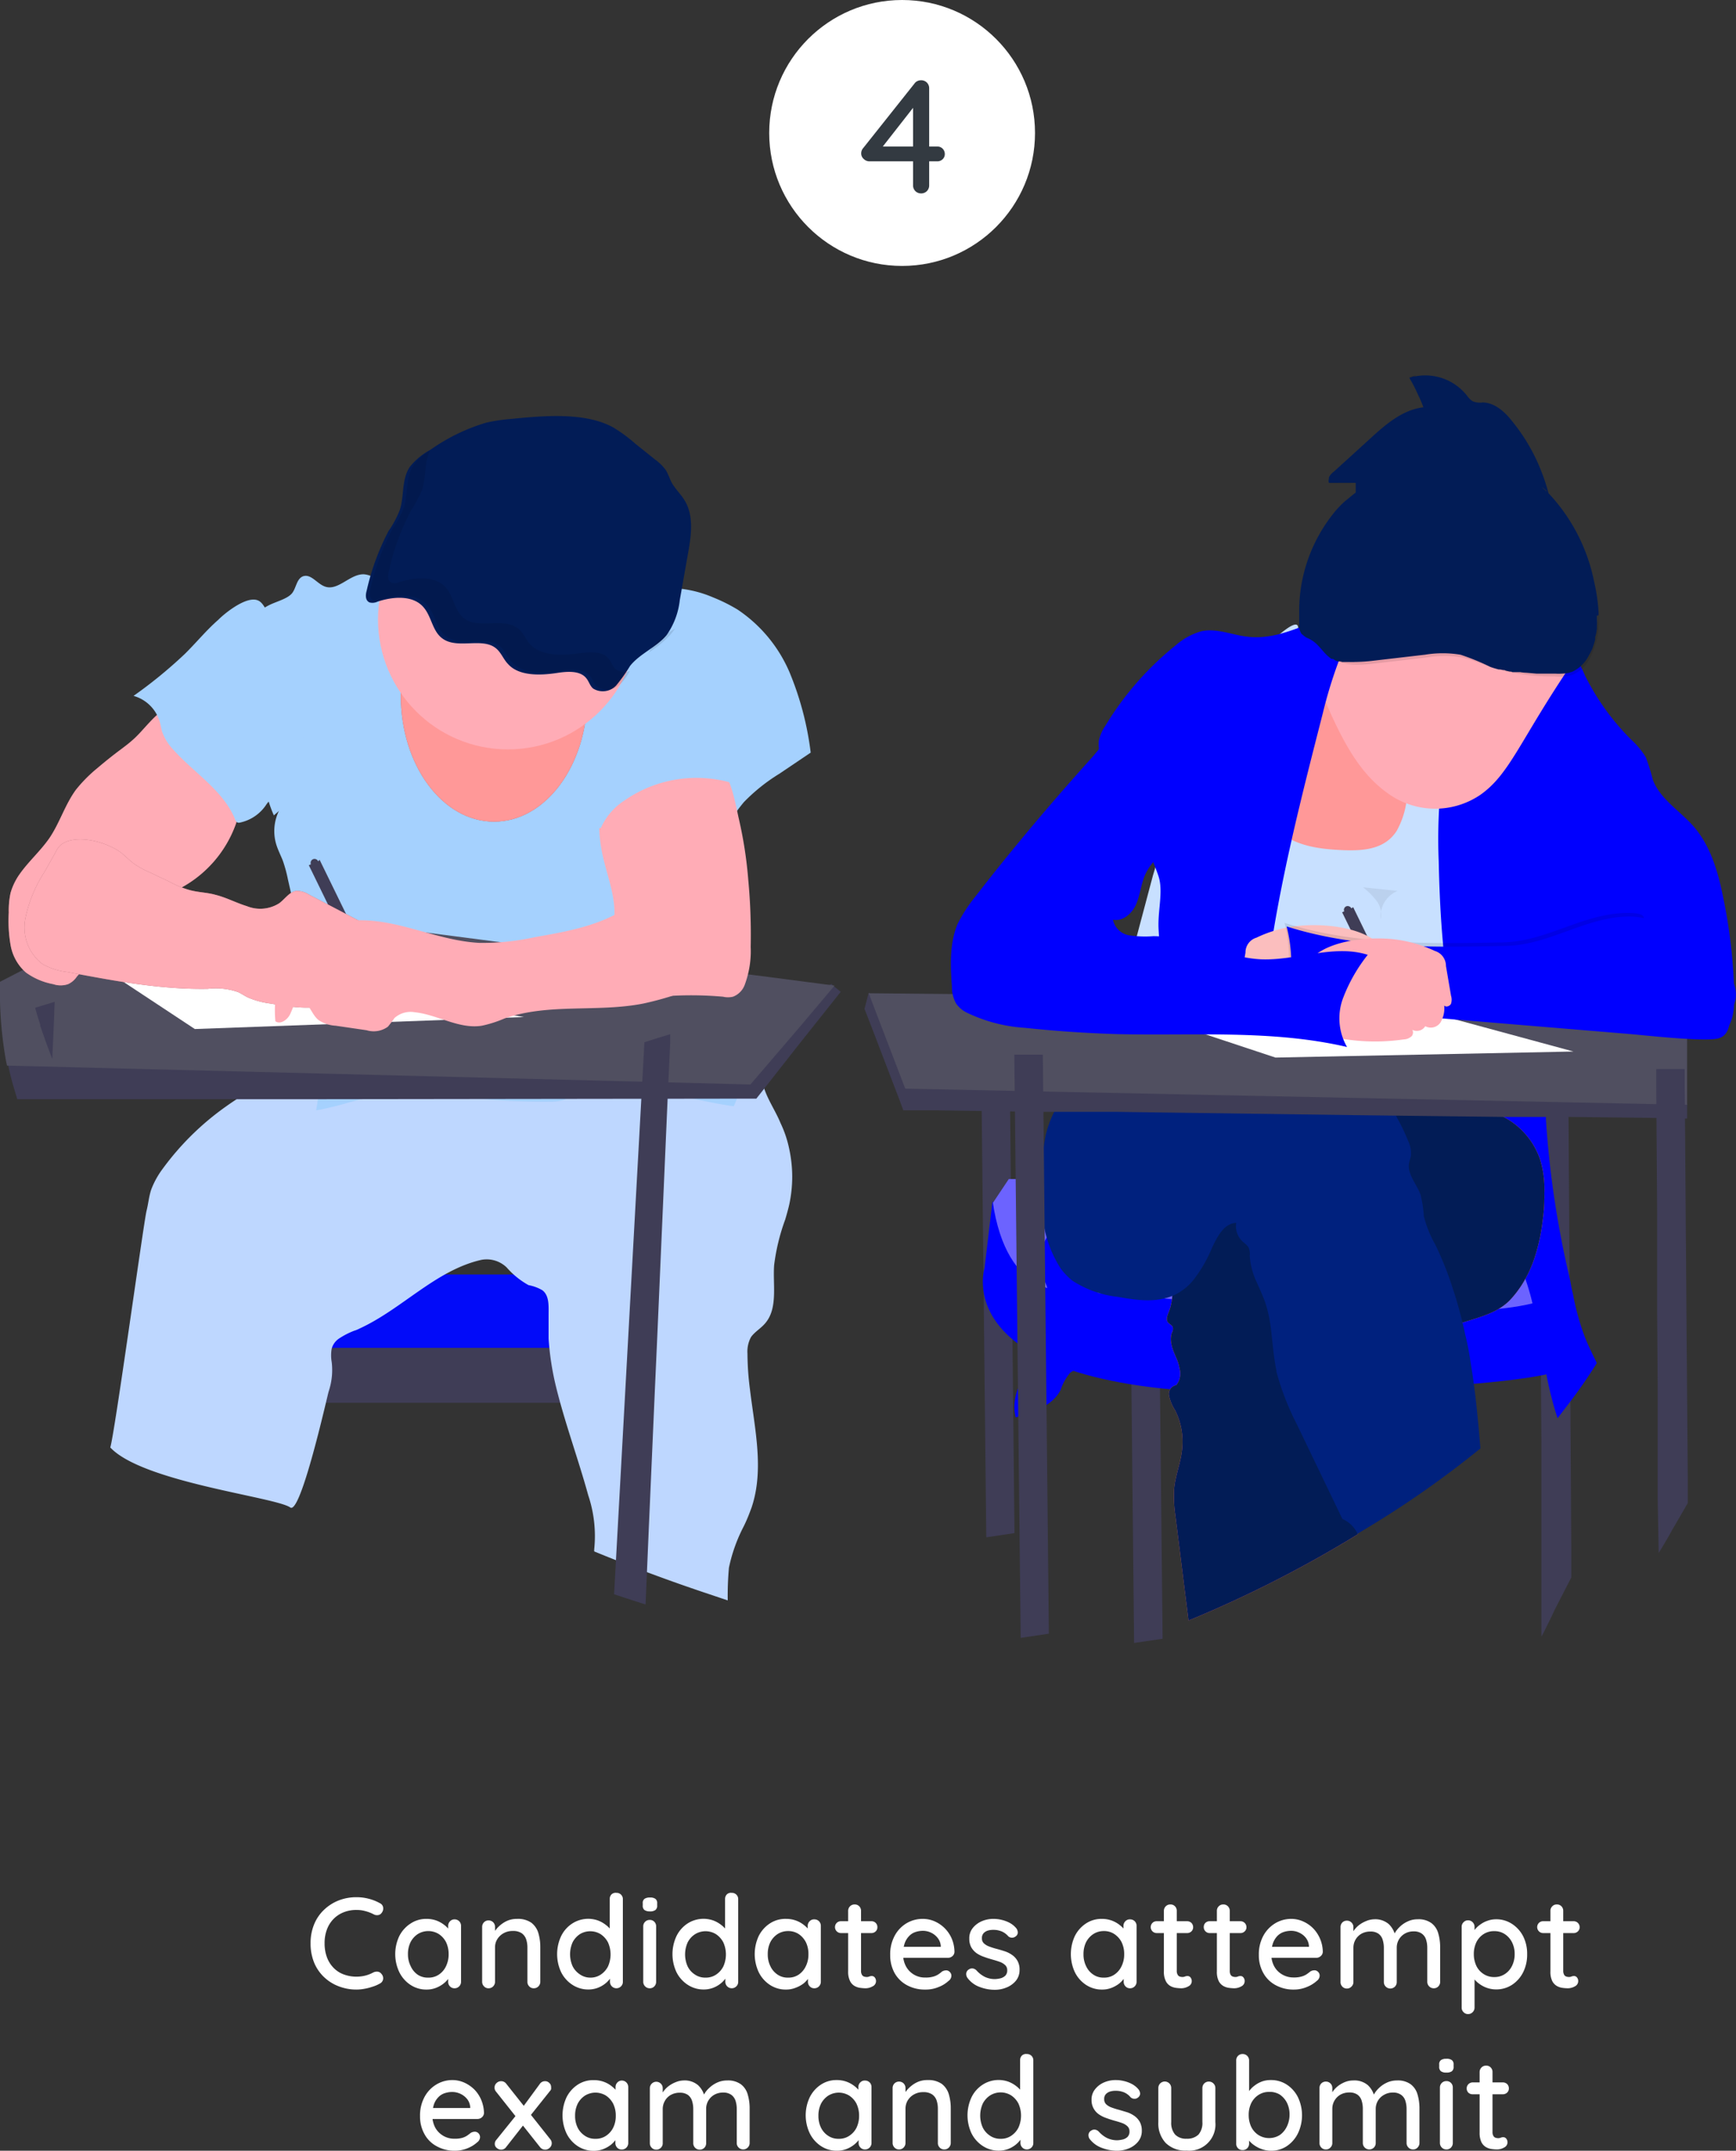 <svg xmlns="http://www.w3.org/2000/svg" viewBox="0 0 215.53 266.88"><rect x="0" y="0" width="215.53" height="266.88" fill="#333333" stroke="none"/><defs><style>.cls-1,.cls-19,.cls-20{isolation:isolate;}.cls-2{fill:#fff;}.cls-3{fill:#3f3d56;}.cls-4{fill:#020bf9;}.cls-5{fill:#bed7ff;}.cls-6{fill:#a5d1fe;}.cls-7{fill:#504f60;}.cls-8{fill:#a1616a;}.cls-9{fill:#ff9898;}.cls-10{fill:#ffacb6;}.cls-11{fill:#021c56;}.cls-12,.cls-19{opacity:0.1;}.cls-13{fill:#6c63ff;}.cls-14{fill:blue;}.cls-15{fill:#fbbebe;}.cls-16{fill:#c8e0ff;}.cls-17{fill:#f86d70;}.cls-18{fill:#00217e;}.cls-20{opacity:0.07;}.cls-21{fill:#333a41;}</style></defs><g id="Layer_2" data-name="Layer 2"><g id="Layer_8" data-name="Layer 8"><g id="point_4" data-name="point 4"><g id="Candidates_attempt_exam_and_submit" data-name="Candidates attempt exam and submit" class="cls-1"><g class="cls-1"><path class="cls-2" d="M47.16,236.16a.69.69,0,0,1,.41.54.86.86,0,0,1-.19.67.64.64,0,0,1-.45.27.86.86,0,0,1-.56-.11,4.77,4.77,0,0,0-1-.38,3.88,3.88,0,0,0-1.09-.15,4.24,4.24,0,0,0-1.64.3,3.64,3.64,0,0,0-1.26.85,3.69,3.69,0,0,0-.8,1.3,4.68,4.68,0,0,0-.28,1.67,4.92,4.92,0,0,0,.3,1.78,3.69,3.69,0,0,0,.84,1.31,3.35,3.35,0,0,0,1.26.8,4.52,4.52,0,0,0,1.58.27,4.66,4.66,0,0,0,1.06-.13,4.25,4.25,0,0,0,1-.39,1,1,0,0,1,.57-.1.69.69,0,0,1,.45.28.79.79,0,0,1,.2.68.74.74,0,0,1-.41.52,4.4,4.4,0,0,1-.88.38,6.62,6.62,0,0,1-1,.26,5.67,5.67,0,0,1-1,.1,6.1,6.1,0,0,1-2.18-.39,5.43,5.43,0,0,1-1.82-1.12,5.25,5.25,0,0,1-1.26-1.81,6.24,6.24,0,0,1-.45-2.44,6,6,0,0,1,.42-2.28,5.12,5.12,0,0,1,1.2-1.81A5.63,5.63,0,0,1,42,235.84a6,6,0,0,1,2.27-.42,5.82,5.82,0,0,1,1.5.19A5.71,5.71,0,0,1,47.16,236.16Z"/><path class="cls-2" d="M56.44,238.17a.81.81,0,0,1,.57.23.82.82,0,0,1,.23.59v6.91a.8.8,0,0,1-.23.58.78.78,0,0,1-.57.24.75.75,0,0,1-.58-.24.79.79,0,0,1-.22-.58v-1.15l.32.05a1.25,1.25,0,0,1-.23.64,3.35,3.35,0,0,1-.64.68,3.56,3.56,0,0,1-.94.54,3.2,3.2,0,0,1-1.17.22,3.56,3.56,0,0,1-2-.57,4,4,0,0,1-1.39-1.56,5.21,5.21,0,0,1,0-4.54A4,4,0,0,1,51,238.67a3.46,3.46,0,0,1,1.94-.56,3.55,3.55,0,0,1,1.28.22,3.7,3.7,0,0,1,1,.58,2.87,2.87,0,0,1,.67.74,1.43,1.43,0,0,1,.24.75l-.49,0V239a.81.81,0,0,1,.22-.58A.75.75,0,0,1,56.44,238.17Zm-3.27,7.23a2.27,2.27,0,0,0,1.32-.38,2.55,2.55,0,0,0,.89-1.05,3.38,3.38,0,0,0,.32-1.48,3.43,3.43,0,0,0-.32-1.49,2.65,2.65,0,0,0-.89-1,2.47,2.47,0,0,0-2.63,0,2.65,2.65,0,0,0-.89,1,3.29,3.29,0,0,0-.32,1.49A3.25,3.25,0,0,0,51,244a2.53,2.53,0,0,0,.88,1.05A2.27,2.27,0,0,0,53.17,245.4Z"/><path class="cls-2" d="M64.2,238.11a2.92,2.92,0,0,1,1.76.47,2.53,2.53,0,0,1,.87,1.26,6.1,6.1,0,0,1,.25,1.77v4.29a.8.8,0,0,1-.23.58.78.78,0,0,1-.57.24.75.75,0,0,1-.58-.24.79.79,0,0,1-.22-.58v-4.27a3.23,3.23,0,0,0-.16-1,1.51,1.51,0,0,0-.55-.74,1.87,1.87,0,0,0-1.1-.28,2.25,2.25,0,0,0-1.15.28,2.13,2.13,0,0,0-.78.74,1.87,1.87,0,0,0-.28,1v4.27a.8.8,0,0,1-.23.58.76.76,0,0,1-.57.24.73.73,0,0,1-.57-.24.8.8,0,0,1-.23-.58v-6.78a.82.82,0,0,1,.23-.59.76.76,0,0,1,.57-.23.79.79,0,0,1,.57.23.82.82,0,0,1,.23.59V240l-.29.16a2.44,2.44,0,0,1,.4-.71,3.61,3.61,0,0,1,.68-.67,3.36,3.36,0,0,1,.89-.5A3.06,3.06,0,0,1,64.2,238.11Z"/><path class="cls-2" d="M76.53,234.88a.77.77,0,0,1,.8.81V245.9a.76.76,0,0,1-.23.58.8.8,0,0,1-1.14,0,.8.8,0,0,1-.23-.58v-1.15h.32a1.17,1.17,0,0,1-.23.65,3.09,3.09,0,0,1-.63.7,3.47,3.47,0,0,1-.94.55,3.29,3.29,0,0,1-1.17.22,3.58,3.58,0,0,1-2-.57,4,4,0,0,1-1.4-1.55,5.28,5.28,0,0,1,0-4.53,3.87,3.87,0,0,1,1.39-1.55,3.64,3.64,0,0,1,3.2-.35,3.7,3.7,0,0,1,1,.58,2.92,2.92,0,0,1,.68.74,1.37,1.37,0,0,1,.25.75l-.5,0v-4.75a.8.8,0,0,1,.23-.58A.74.74,0,0,1,76.53,234.88ZM73.27,245.4a2.27,2.27,0,0,0,1.32-.38,2.66,2.66,0,0,0,.89-1,3.63,3.63,0,0,0,0-3,2.73,2.73,0,0,0-.89-1A2.47,2.47,0,0,0,72,240a2.67,2.67,0,0,0-.9,1,3.63,3.63,0,0,0,0,3,2.61,2.61,0,0,0,.9,1A2.26,2.26,0,0,0,73.27,245.4Z"/><path class="cls-2" d="M80.65,237.18A1.11,1.11,0,0,1,80,237a.68.68,0,0,1-.2-.57v-.25a.63.63,0,0,1,.22-.56,1.12,1.12,0,0,1,.67-.16,1.06,1.06,0,0,1,.69.17.65.65,0,0,1,.21.55v.25a.67.67,0,0,1-.22.58A1.13,1.13,0,0,1,80.65,237.18Zm.81,8.72a.79.79,0,0,1-.22.58.75.75,0,0,1-.58.24.78.78,0,0,1-.57-.24.8.8,0,0,1-.23-.58v-6.85a.8.8,0,0,1,.23-.58.77.77,0,0,1,.57-.23.75.75,0,0,1,.58.23.79.79,0,0,1,.22.58Z"/><path class="cls-2" d="M90.85,234.88a.77.77,0,0,1,.8.81V245.9a.76.76,0,0,1-.23.58.8.8,0,0,1-1.14,0,.8.8,0,0,1-.23-.58v-1.15h.32a1.17,1.17,0,0,1-.23.65,3.09,3.09,0,0,1-.63.7,3.47,3.47,0,0,1-.94.55,3.29,3.29,0,0,1-1.17.22,3.58,3.58,0,0,1-2-.57,4,4,0,0,1-1.4-1.55,5.28,5.28,0,0,1,0-4.53,3.93,3.93,0,0,1,1.38-1.55,3.66,3.66,0,0,1,3.21-.35,3.7,3.7,0,0,1,1,.58,2.92,2.92,0,0,1,.68.74,1.37,1.37,0,0,1,.25.75l-.5,0v-4.75a.8.8,0,0,1,.23-.58A.74.74,0,0,1,90.85,234.88ZM87.59,245.4a2.27,2.27,0,0,0,1.32-.38,2.66,2.66,0,0,0,.89-1,3.63,3.63,0,0,0,0-3,2.73,2.73,0,0,0-.89-1,2.47,2.47,0,0,0-2.63,0,2.6,2.6,0,0,0-.9,1,3.63,3.63,0,0,0,0,3,2.53,2.53,0,0,0,.9,1A2.26,2.26,0,0,0,87.59,245.4Z"/><path class="cls-2" d="M101.11,238.17a.81.81,0,0,1,.57.23.82.82,0,0,1,.23.59v6.91a.8.8,0,0,1-.23.58.78.78,0,0,1-.57.24.75.75,0,0,1-.58-.24.79.79,0,0,1-.22-.58v-1.15l.32.05a1.25,1.25,0,0,1-.23.64,3.58,3.58,0,0,1-.63.68,3.8,3.8,0,0,1-1,.54,3.2,3.2,0,0,1-1.17.22,3.58,3.58,0,0,1-2-.57,4,4,0,0,1-1.39-1.56,5.31,5.31,0,0,1,0-4.54,4,4,0,0,1,1.38-1.54,3.47,3.47,0,0,1,2-.56,3.53,3.53,0,0,1,1.27.22,3.43,3.43,0,0,1,1,.58,2.92,2.92,0,0,1,.68.74,1.43,1.43,0,0,1,.24.75l-.5,0V239a.81.81,0,0,1,.22-.58A.75.75,0,0,1,101.11,238.17Zm-3.26,7.23a2.27,2.27,0,0,0,1.32-.38,2.6,2.6,0,0,0,.88-1.05,3.25,3.25,0,0,0,.32-1.48,3.29,3.29,0,0,0-.32-1.49,2.71,2.71,0,0,0-.88-1,2.35,2.35,0,0,0-1.32-.38,2.4,2.4,0,0,0-1.32.38,2.65,2.65,0,0,0-.89,1,3.29,3.29,0,0,0-.32,1.49,3.25,3.25,0,0,0,.32,1.48,2.55,2.55,0,0,0,.89,1.05A2.23,2.23,0,0,0,97.85,245.4Z"/><path class="cls-2" d="M104.42,238.4h3.76a.72.72,0,0,1,.75.75.69.69,0,0,1-.21.51.75.75,0,0,1-.54.21h-3.76a.74.74,0,0,1-.53-1.27A.72.72,0,0,1,104.42,238.4Zm1.68-2.08a.75.75,0,0,1,.58.23.79.79,0,0,1,.22.58v7.43a.9.9,0,0,0,.1.46.47.47,0,0,0,.26.24,1,1,0,0,0,.35.06.78.78,0,0,0,.31-.06.81.81,0,0,1,.33-.06.47.47,0,0,1,.35.17.73.73,0,0,1,.16.48.71.71,0,0,1-.42.63,1.75,1.75,0,0,1-.89.24,5.27,5.27,0,0,1-.64-.05,1.92,1.92,0,0,1-.72-.24,1.42,1.42,0,0,1-.56-.62,2.56,2.56,0,0,1-.23-1.19v-7.49a.8.8,0,0,1,.23-.58A.77.77,0,0,1,106.1,236.32Z"/><path class="cls-2" d="M114.87,246.88a4.61,4.61,0,0,1-2.3-.56,3.83,3.83,0,0,1-1.52-1.52,4.54,4.54,0,0,1-.53-2.21,4.8,4.8,0,0,1,.57-2.41,4,4,0,0,1,1.48-1.54,3.89,3.89,0,0,1,2-.53,3.64,3.64,0,0,1,1.48.31,4.1,4.1,0,0,1,2.12,2.16,4.34,4.34,0,0,1,.33,1.62.71.71,0,0,1-.25.53.83.83,0,0,1-.56.21h-6.21l-.38-1.36h6l-.3.29v-.4a1.76,1.76,0,0,0-.39-1,2.26,2.26,0,0,0-.82-.65,2.31,2.31,0,0,0-1-.23,2.92,2.92,0,0,0-.93.15,1.88,1.88,0,0,0-.78.49,2.41,2.41,0,0,0-.55.88,3.91,3.91,0,0,0-.21,1.37,3.16,3.16,0,0,0,.37,1.54,2.66,2.66,0,0,0,2.39,1.37,3.3,3.3,0,0,0,1-.12,2.37,2.37,0,0,0,.64-.29,4.54,4.54,0,0,0,.44-.34,1,1,0,0,1,.48-.14.59.59,0,0,1,.48.2.65.65,0,0,1,.2.47.81.81,0,0,1-.36.64,3.8,3.8,0,0,1-1.19.74A4.14,4.14,0,0,1,114.87,246.88Z"/><path class="cls-2" d="M120.09,245.4a.83.83,0,0,1-.13-.52.65.65,0,0,1,.33-.5.7.7,0,0,1,.48-.12.81.81,0,0,1,.47.25,3.52,3.52,0,0,0,1,.78,2.87,2.87,0,0,0,1.33.29,3.76,3.76,0,0,0,.66-.1,1.38,1.38,0,0,0,.58-.32.92.92,0,0,0,.24-.68.84.84,0,0,0-.26-.64,2,2,0,0,0-.67-.4c-.28-.1-.58-.19-.9-.28s-.68-.2-1-.32a3.89,3.89,0,0,1-.94-.45,2.38,2.38,0,0,1-.68-.73,2.21,2.21,0,0,1-.26-1.1,2,2,0,0,1,.42-1.3,2.87,2.87,0,0,1,1.11-.85,3.59,3.59,0,0,1,1.48-.3,4.22,4.22,0,0,1,1,.12,4.17,4.17,0,0,1,1,.37,2.85,2.85,0,0,1,.83.68.91.91,0,0,1,.18.49.57.57,0,0,1-.26.51.71.71,0,0,1-.91,0,2.27,2.27,0,0,0-.79-.6,2.68,2.68,0,0,0-1.09-.21,2.37,2.37,0,0,0-.63.08,1.22,1.22,0,0,0-.55.32.87.87,0,0,0-.22.65.8.8,0,0,0,.26.64,2,2,0,0,0,.7.4,8.76,8.76,0,0,0,.94.29c.33.09.66.19,1,.3a3.5,3.5,0,0,1,.88.46,2.22,2.22,0,0,1,.64.72,2.17,2.17,0,0,1,.25,1.11,2.07,2.07,0,0,1-.45,1.34,2.9,2.9,0,0,1-1.16.84,3.8,3.8,0,0,1-1.46.29,5.31,5.31,0,0,1-1.82-.33A3.28,3.28,0,0,1,120.09,245.4Z"/><path class="cls-2" d="M140.31,238.17a.81.81,0,0,1,.57.23.82.82,0,0,1,.23.59v6.91a.8.8,0,0,1-.23.58.78.78,0,0,1-.57.24.75.75,0,0,1-.58-.24.79.79,0,0,1-.22-.58v-1.15l.32.05a1.25,1.25,0,0,1-.23.64,3.58,3.58,0,0,1-.63.68,3.8,3.8,0,0,1-.95.54,3.2,3.2,0,0,1-1.17.22,3.58,3.58,0,0,1-2-.57,4,4,0,0,1-1.39-1.56,5.31,5.31,0,0,1,0-4.54,4,4,0,0,1,1.38-1.54,3.47,3.47,0,0,1,1.95-.56,3.53,3.53,0,0,1,1.27.22,3.43,3.43,0,0,1,1,.58,2.92,2.92,0,0,1,.68.74,1.43,1.43,0,0,1,.24.75l-.5,0V239a.81.81,0,0,1,.22-.58A.75.75,0,0,1,140.31,238.17Zm-3.26,7.23a2.22,2.22,0,0,0,1.31-.38,2.55,2.55,0,0,0,.89-1.05,3.25,3.25,0,0,0,.32-1.48,3.29,3.29,0,0,0-.32-1.49,2.65,2.65,0,0,0-.89-1,2.29,2.29,0,0,0-1.31-.38,2.37,2.37,0,0,0-1.32.38,2.65,2.65,0,0,0-.89,1,3.29,3.29,0,0,0-.32,1.49,3.25,3.25,0,0,0,.32,1.48,2.55,2.55,0,0,0,.89,1.05A2.23,2.23,0,0,0,137.05,245.4Z"/><path class="cls-2" d="M143.62,238.4h3.76a.76.76,0,0,1,.54.21.75.75,0,0,1,.21.54.69.69,0,0,1-.21.51.76.76,0,0,1-.54.21h-3.76a.74.74,0,0,1-.53-1.27A.72.72,0,0,1,143.62,238.4Zm1.68-2.08a.75.75,0,0,1,.58.23.79.79,0,0,1,.22.58v7.43a.9.9,0,0,0,.1.46.47.47,0,0,0,.26.24,1,1,0,0,0,.35.06.78.78,0,0,0,.31-.06.81.81,0,0,1,.33-.06.47.47,0,0,1,.35.17.73.73,0,0,1,.16.48.71.71,0,0,1-.42.63,1.75,1.75,0,0,1-.89.24,5.27,5.27,0,0,1-.64-.05,1.92,1.92,0,0,1-.72-.24,1.42,1.42,0,0,1-.56-.62,2.56,2.56,0,0,1-.23-1.19v-7.49a.8.8,0,0,1,.23-.58A.77.77,0,0,1,145.3,236.32Z"/><path class="cls-2" d="M150.2,238.4H154a.72.72,0,0,1,.53.21.72.72,0,0,1,.22.54.67.67,0,0,1-.22.51.72.72,0,0,1-.53.21H150.2a.73.73,0,0,1-.75-.74.72.72,0,0,1,.21-.53A.74.74,0,0,1,150.2,238.4Zm1.68-2.08a.74.74,0,0,1,.57.23.8.8,0,0,1,.23.58v7.43a1,1,0,0,0,.09.46.48.48,0,0,0,.27.24,1,1,0,0,0,.34.06.75.75,0,0,0,.31-.06.81.81,0,0,1,.33-.06.44.44,0,0,1,.35.17.68.68,0,0,1,.16.48.72.72,0,0,1-.41.63,1.78,1.78,0,0,1-.9.24,5.58,5.58,0,0,1-.64-.05,1.93,1.93,0,0,1-.71-.24,1.5,1.5,0,0,1-.57-.62,2.58,2.58,0,0,1-.22-1.19v-7.49a.76.76,0,0,1,.23-.58A.74.74,0,0,1,151.88,236.32Z"/><path class="cls-2" d="M160.65,246.88a4.58,4.58,0,0,1-2.3-.56,3.77,3.77,0,0,1-1.52-1.52,4.44,4.44,0,0,1-.54-2.21,4.8,4.8,0,0,1,.57-2.41,4.09,4.09,0,0,1,1.49-1.54,3.85,3.85,0,0,1,1.94-.53,3.57,3.57,0,0,1,1.48.31,4.09,4.09,0,0,1,1.26.86,4.28,4.28,0,0,1,1.2,2.92.72.72,0,0,1-.26.53.81.81,0,0,1-.56.21H157.2l-.38-1.36h6l-.31.29v-.4a1.83,1.83,0,0,0-.38-1,2.21,2.21,0,0,0-.83-.65,2.25,2.25,0,0,0-1-.23,2.92,2.92,0,0,0-.93.15,2,2,0,0,0-.78.49,2.53,2.53,0,0,0-.54.88,3.91,3.91,0,0,0-.21,1.37,3.05,3.05,0,0,0,.37,1.54,2.6,2.6,0,0,0,1,1,2.74,2.74,0,0,0,1.39.36,3.3,3.3,0,0,0,1-.12,2.24,2.24,0,0,0,.64-.29c.17-.12.32-.23.45-.34a1,1,0,0,1,.48-.14.62.62,0,0,1,.48.2.64.64,0,0,1,.19.47.82.82,0,0,1-.35.64,4.05,4.05,0,0,1-1.19.74A4.14,4.14,0,0,1,160.65,246.88Z"/><path class="cls-2" d="M170.58,238.16a2.58,2.58,0,0,1,1.82.58,2.83,2.83,0,0,1,.85,1.58l-.25-.08.11-.26a3.29,3.29,0,0,1,.63-.84,3.42,3.42,0,0,1,1-.7,2.83,2.83,0,0,1,1.26-.28,2.68,2.68,0,0,1,1.71.47,2.39,2.39,0,0,1,.85,1.26,6.11,6.11,0,0,1,.24,1.77v4.24a.79.79,0,0,1-.22.58.75.75,0,0,1-.58.24.78.78,0,0,1-.57-.24.8.8,0,0,1-.23-.58v-4.22a3.33,3.33,0,0,0-.15-1,1.43,1.43,0,0,0-.53-.74,1.66,1.66,0,0,0-1-.28,2.13,2.13,0,0,0-1.11.28,2,2,0,0,0-1,1.77v4.22a.79.79,0,0,1-.22.58.81.81,0,0,1-1.15,0,.8.8,0,0,1-.23-.58v-4.24a3.31,3.31,0,0,0-.15-1,1.42,1.42,0,0,0-.52-.74,1.67,1.67,0,0,0-1-.27,2.23,2.23,0,0,0-1.11.27,2,2,0,0,0-.74.74,2,2,0,0,0-.26,1v4.24a.77.77,0,0,1-.24.58.74.74,0,0,1-.56.24.75.75,0,0,1-.58-.24.79.79,0,0,1-.22-.58v-6.78a.82.82,0,0,1,.22-.59.78.78,0,0,1,.58-.23.77.77,0,0,1,.56.23.79.79,0,0,1,.24.59v.94l-.31.18a2.74,2.74,0,0,1,.37-.72,3.2,3.2,0,0,1,.65-.68,3.69,3.69,0,0,1,.87-.49A2.75,2.75,0,0,1,170.58,238.16Z"/><path class="cls-2" d="M185.7,238.16a3.53,3.53,0,0,1,2,.56,4,4,0,0,1,1.39,1.52,4.78,4.78,0,0,1,.51,2.25,4.87,4.87,0,0,1-.51,2.27,4,4,0,0,1-1.38,1.54,3.55,3.55,0,0,1-1.95.56,3.49,3.49,0,0,1-2.11-.7,3.06,3.06,0,0,1-.68-.66,1.57,1.57,0,0,1-.33-.66l.43-.2v4.46a.8.8,0,0,1-.23.58.76.76,0,0,1-.57.24.73.73,0,0,1-.57-.24.76.76,0,0,1-.23-.58v-10a.77.77,0,0,1,.23-.57.73.73,0,0,1,.57-.24.76.76,0,0,1,.57.24.81.81,0,0,1,.23.57v1.11l-.26-.15a1.53,1.53,0,0,1,.31-.63,2.94,2.94,0,0,1,.65-.61,3.28,3.28,0,0,1,.89-.47A3.12,3.12,0,0,1,185.7,238.16Zm-.17,1.47a2.36,2.36,0,0,0-1.34.37,2.52,2.52,0,0,0-.89,1,3.31,3.31,0,0,0-.32,1.47,3.38,3.38,0,0,0,.32,1.48,2.46,2.46,0,0,0,.89,1,2.37,2.37,0,0,0,1.34.38,2.32,2.32,0,0,0,1.31-.38,2.51,2.51,0,0,0,.88-1,3.25,3.25,0,0,0,.33-1.48,3.17,3.17,0,0,0-.33-1.46,2.61,2.61,0,0,0-.88-1A2.31,2.31,0,0,0,185.53,239.63Z"/><path class="cls-2" d="M191.6,238.4h3.76a.73.73,0,0,1,.54.21.76.76,0,0,1,.22.54.7.7,0,0,1-.22.51.73.73,0,0,1-.54.21H191.6a.74.74,0,0,1-.53-1.27A.72.72,0,0,1,191.6,238.4Zm1.68-2.08a.75.75,0,0,1,.58.23.79.79,0,0,1,.22.58v7.43a1,1,0,0,0,.1.46.46.46,0,0,0,.27.24,1,1,0,0,0,.34.06.75.75,0,0,0,.31-.06.81.81,0,0,1,.33-.06.45.45,0,0,1,.35.17.68.68,0,0,1,.16.48.72.72,0,0,1-.41.63,1.78,1.78,0,0,1-.9.24,5.42,5.42,0,0,1-.64-.05,1.87,1.87,0,0,1-.71-.24,1.5,1.5,0,0,1-.57-.62,2.58,2.58,0,0,1-.22-1.19v-7.49a.76.76,0,0,1,.23-.58A.73.73,0,0,1,193.28,236.32Z"/></g><g class="cls-1"><path class="cls-2" d="M56.5,266.88a4.57,4.57,0,0,1-2.29-.56,3.71,3.71,0,0,1-1.52-1.52,4.44,4.44,0,0,1-.54-2.21,4.8,4.8,0,0,1,.57-2.41,4,4,0,0,1,1.49-1.54,3.85,3.85,0,0,1,1.94-.53,3.64,3.64,0,0,1,1.48.31,4.34,4.34,0,0,1,1.26.86,4.15,4.15,0,0,1,.86,1.3,4.55,4.55,0,0,1,.34,1.62.75.75,0,0,1-.26.53.83.83,0,0,1-.56.21H53.06l-.38-1.36h6l-.3.29v-.4a1.83,1.83,0,0,0-.38-1,2.39,2.39,0,0,0-1.86-.88,2.92,2.92,0,0,0-.93.15,1.88,1.88,0,0,0-.78.49,2.41,2.41,0,0,0-.55.88,4.17,4.17,0,0,0-.2,1.37,3.16,3.16,0,0,0,.36,1.54,2.69,2.69,0,0,0,2.39,1.37,3.3,3.3,0,0,0,1-.12A2.37,2.37,0,0,0,58,265c.17-.12.32-.23.45-.34a1,1,0,0,1,.48-.14.62.62,0,0,1,.48.2.68.68,0,0,1,.19.47.82.82,0,0,1-.35.64,4,4,0,0,1-1.2.74A4.07,4.07,0,0,1,56.5,266.88Z"/><path class="cls-2" d="M62.21,258.25a.78.78,0,0,1,.66.34l5.46,6.88a.76.76,0,0,1,.17.48.75.75,0,0,1-.25.56.83.83,0,0,1-.56.24.81.81,0,0,1-.66-.34l-5.46-6.88a.76.76,0,0,1-.17-.48.75.75,0,0,1,.25-.57A.8.8,0,0,1,62.21,258.25Zm0,8.5a.83.83,0,0,1-.53-.21.63.63,0,0,1-.25-.51.75.75,0,0,1,.19-.5l2.54-3.15.82,1.31-2.13,2.72A.76.76,0,0,1,62.23,266.75Zm5.44-8.5a.72.72,0,0,1,.55.22.66.66,0,0,1,.22.5,1.26,1.26,0,0,1,0,.27.61.61,0,0,1-.15.24l-2.52,3.16-.83-1.19L67,258.62A.77.77,0,0,1,67.67,258.25Z"/><path class="cls-2" d="M77.19,258.17a.81.81,0,0,1,.57.23A.82.82,0,0,1,78,259v6.91a.8.8,0,0,1-.23.58.78.78,0,0,1-.57.24.75.75,0,0,1-.58-.24.79.79,0,0,1-.22-.58v-1.15l.32.05a1.25,1.25,0,0,1-.23.64,3.58,3.58,0,0,1-.63.68,3.8,3.8,0,0,1-.95.54,3.2,3.2,0,0,1-1.17.22,3.58,3.58,0,0,1-2-.57,4,4,0,0,1-1.39-1.56,5.31,5.31,0,0,1,0-4.54,4,4,0,0,1,1.38-1.54,3.47,3.47,0,0,1,2-.56,3.53,3.53,0,0,1,1.27.22,3.43,3.43,0,0,1,1,.58,2.92,2.92,0,0,1,.68.74,1.43,1.43,0,0,1,.24.75l-.5,0V259a.81.81,0,0,1,.22-.58A.75.75,0,0,1,77.19,258.17Zm-3.26,7.23a2.27,2.27,0,0,0,1.32-.38,2.6,2.6,0,0,0,.88-1,3.25,3.25,0,0,0,.32-1.48,3.29,3.29,0,0,0-.32-1.49,2.71,2.71,0,0,0-.88-1,2.48,2.48,0,0,0-2.64,0,2.65,2.65,0,0,0-.89,1,3.29,3.29,0,0,0-.32,1.49,3.25,3.25,0,0,0,.32,1.48,2.55,2.55,0,0,0,.89,1A2.23,2.23,0,0,0,73.93,265.4Z"/><path class="cls-2" d="M84.84,258.16a2.58,2.58,0,0,1,1.82.58,2.83,2.83,0,0,1,.85,1.58l-.26-.08.12-.26a2.88,2.88,0,0,1,.63-.84,3.5,3.5,0,0,1,1-.7,2.91,2.91,0,0,1,1.27-.28,2.72,2.72,0,0,1,1.71.47,2.39,2.39,0,0,1,.85,1.26,6.11,6.11,0,0,1,.24,1.77v4.24a.8.8,0,0,1-.23.58.8.8,0,0,1-1.14,0,.76.76,0,0,1-.23-.58v-4.22a3.33,3.33,0,0,0-.15-1,1.49,1.49,0,0,0-.53-.74,1.68,1.68,0,0,0-1-.28,2.19,2.19,0,0,0-1.12.28,2,2,0,0,0-1,1.77v4.22a.79.79,0,0,1-.22.58.81.81,0,0,1-1.15,0,.8.8,0,0,1-.23-.58v-4.24a3.31,3.31,0,0,0-.15-1,1.48,1.48,0,0,0-.52-.74,1.71,1.71,0,0,0-1-.27,2.23,2.23,0,0,0-1.11.27,1.88,1.88,0,0,0-.74.74,2,2,0,0,0-.27,1v4.24a.76.76,0,0,1-.23.58.8.8,0,0,1-1.14,0,.8.8,0,0,1-.23-.58v-6.78a.82.82,0,0,1,.23-.59.8.8,0,0,1,1.37.59v.94l-.3.18a2.47,2.47,0,0,1,.37-.72,3,3,0,0,1,.65-.68,3.69,3.69,0,0,1,.87-.49A2.71,2.71,0,0,1,84.84,258.16Z"/><path class="cls-2" d="M107.4,258.17a.81.81,0,0,1,.57.23.82.82,0,0,1,.23.59v6.91a.8.8,0,0,1-.23.58.78.78,0,0,1-.57.24.75.75,0,0,1-.58-.24.79.79,0,0,1-.22-.58v-1.15l.32.05a1.25,1.25,0,0,1-.23.64,3.35,3.35,0,0,1-.64.68,3.56,3.56,0,0,1-.94.54,3.2,3.2,0,0,1-1.17.22,3.53,3.53,0,0,1-2-.57,4,4,0,0,1-1.39-1.56,5.21,5.21,0,0,1,0-4.54,4,4,0,0,1,1.38-1.54,3.46,3.46,0,0,1,1.94-.56,3.55,3.55,0,0,1,1.28.22,3.7,3.7,0,0,1,1,.58,2.87,2.87,0,0,1,.67.74,1.43,1.43,0,0,1,.24.75l-.49,0V259a.81.81,0,0,1,.22-.58A.75.75,0,0,1,107.4,258.17Zm-3.27,7.23a2.27,2.27,0,0,0,1.32-.38,2.55,2.55,0,0,0,.89-1,3.38,3.38,0,0,0,.32-1.48,3.43,3.43,0,0,0-.32-1.49,2.65,2.65,0,0,0-.89-1,2.47,2.47,0,0,0-2.63,0,2.65,2.65,0,0,0-.89,1,3.29,3.29,0,0,0-.32,1.49,3.25,3.25,0,0,0,.32,1.48,2.53,2.53,0,0,0,.88,1A2.27,2.27,0,0,0,104.13,265.4Z"/><path class="cls-2" d="M115.16,258.11a2.92,2.92,0,0,1,1.76.47,2.53,2.53,0,0,1,.87,1.26,6.1,6.1,0,0,1,.25,1.77v4.29a.8.8,0,0,1-.23.58.78.78,0,0,1-.57.24.75.75,0,0,1-.58-.24.79.79,0,0,1-.22-.58v-4.27a3.23,3.23,0,0,0-.16-1,1.51,1.51,0,0,0-.55-.74,1.87,1.87,0,0,0-1.1-.28,2.25,2.25,0,0,0-1.15.28,2.13,2.13,0,0,0-.78.74,2,2,0,0,0-.28,1v4.27a.8.8,0,0,1-.23.58.76.76,0,0,1-.57.24.75.75,0,0,1-.57-.24.8.8,0,0,1-.23-.58v-6.78a.82.82,0,0,1,.23-.59.78.78,0,0,1,.57-.23.79.79,0,0,1,.57.23.82.82,0,0,1,.23.59V260l-.29.16a2.44,2.44,0,0,1,.4-.71,3.61,3.61,0,0,1,.68-.67,3.36,3.36,0,0,1,.89-.5A3.06,3.06,0,0,1,115.16,258.11Z"/><path class="cls-2" d="M127.49,254.88a.77.77,0,0,1,.8.81V265.9a.76.76,0,0,1-.23.58.8.8,0,0,1-1.14,0,.8.8,0,0,1-.23-.58v-1.15H127a1.17,1.17,0,0,1-.23.65,3.09,3.09,0,0,1-.63.7,3.47,3.47,0,0,1-.94.55,3.29,3.29,0,0,1-1.17.22,3.58,3.58,0,0,1-2-.57,4,4,0,0,1-1.4-1.55,5.28,5.28,0,0,1,0-4.53,3.87,3.87,0,0,1,1.39-1.55,3.64,3.64,0,0,1,3.2-.35,3.7,3.7,0,0,1,1,.58,2.92,2.92,0,0,1,.68.74,1.37,1.37,0,0,1,.25.75l-.5,0v-4.75a.8.8,0,0,1,.23-.58A.74.74,0,0,1,127.49,254.88Zm-3.26,10.52a2.27,2.27,0,0,0,1.32-.38,2.66,2.66,0,0,0,.89-1,3.63,3.63,0,0,0,0-3,2.73,2.73,0,0,0-.89-1,2.47,2.47,0,0,0-2.63,0,2.67,2.67,0,0,0-.9,1,3.63,3.63,0,0,0,0,3,2.61,2.61,0,0,0,.9,1A2.26,2.26,0,0,0,124.23,265.4Z"/><path class="cls-2" d="M135.27,265.4a.83.83,0,0,1-.13-.52.64.64,0,0,1,.34-.5.67.67,0,0,1,.47-.12.81.81,0,0,1,.47.25,3.52,3.52,0,0,0,1,.78,2.91,2.91,0,0,0,1.34.29,3.8,3.8,0,0,0,.65-.1,1.32,1.32,0,0,0,.58-.32.92.92,0,0,0,.24-.68.84.84,0,0,0-.26-.64,1.89,1.89,0,0,0-.67-.4c-.28-.1-.57-.19-.9-.28s-.68-.2-1-.32a3.82,3.82,0,0,1-.93-.45,2.16,2.16,0,0,1-.68-.73,2.11,2.11,0,0,1-.27-1.1,2,2,0,0,1,.43-1.3,2.84,2.84,0,0,1,1.1-.85,3.63,3.63,0,0,1,1.48-.3,4.3,4.3,0,0,1,1,.12,4.09,4.09,0,0,1,1,.37,2.73,2.73,0,0,1,.83.68.92.92,0,0,1,.19.49.6.6,0,0,1-.27.51.63.63,0,0,1-.46.15.7.7,0,0,1-.45-.18,2.14,2.14,0,0,0-.78-.6,2.72,2.72,0,0,0-1.09-.21,2.32,2.32,0,0,0-.63.08,1.25,1.25,0,0,0-.56.32.87.87,0,0,0-.22.65.84.84,0,0,0,.26.64,2,2,0,0,0,.7.4,9.53,9.53,0,0,0,.94.29l1,.3a3.67,3.67,0,0,1,.88.46,2.34,2.34,0,0,1,.64.72,2.28,2.28,0,0,1,.25,1.11,2.07,2.07,0,0,1-.46,1.34,2.86,2.86,0,0,1-1.15.84,3.85,3.85,0,0,1-1.47.29,5.25,5.25,0,0,1-1.81-.33A3.35,3.35,0,0,1,135.27,265.4Z"/><path class="cls-2" d="M150.09,258.3a.77.77,0,0,1,.56.23.79.79,0,0,1,.24.59v4.2a3.25,3.25,0,0,1-3.56,3.54,3.47,3.47,0,0,1-2.6-.94,3.56,3.56,0,0,1-.92-2.6v-4.2a.82.82,0,0,1,.23-.59.8.8,0,0,1,1.37.59v4.2a2.23,2.23,0,0,0,.49,1.56,1.89,1.89,0,0,0,1.43.51,2,2,0,0,0,1.46-.51,2.18,2.18,0,0,0,.49-1.56v-4.2a.82.82,0,0,1,.23-.59A.78.78,0,0,1,150.09,258.3Z"/><path class="cls-2" d="M157.75,258.11a3.53,3.53,0,0,1,2,.56,4,4,0,0,1,1.38,1.54,5.21,5.21,0,0,1,0,4.54,4.08,4.08,0,0,1-1.37,1.56,3.48,3.48,0,0,1-1.95.57,3.35,3.35,0,0,1-1.15-.2,3.65,3.65,0,0,1-1-.52,3.06,3.06,0,0,1-.68-.66,1.57,1.57,0,0,1-.33-.66l.43-.2V266a.79.79,0,0,1-.8.8.78.78,0,0,1-.58-.23.77.77,0,0,1-.22-.57V255.69a.79.79,0,0,1,.22-.58.75.75,0,0,1,.58-.23.77.77,0,0,1,.57.23.8.8,0,0,1,.23.58v4.5l-.26-.15a1.53,1.53,0,0,1,.31-.63,3.26,3.26,0,0,1,.65-.63,3.46,3.46,0,0,1,.89-.49A3.13,3.13,0,0,1,157.75,258.11Zm-.18,1.47a2.36,2.36,0,0,0-1.33.38,2.58,2.58,0,0,0-.89,1,3.32,3.32,0,0,0-.32,1.48,3.43,3.43,0,0,0,.32,1.49,2.55,2.55,0,0,0,.89,1,2.5,2.5,0,0,0,2.65,0,2.71,2.71,0,0,0,.88-1.06,3.28,3.28,0,0,0,.33-1.48,3.19,3.19,0,0,0-.33-1.48,2.72,2.72,0,0,0-.88-1A2.35,2.35,0,0,0,157.57,259.58Z"/><path class="cls-2" d="M168,258.16a2.58,2.58,0,0,1,1.82.58,2.83,2.83,0,0,1,.85,1.58l-.26-.08.12-.26a3.29,3.29,0,0,1,.63-.84,3.5,3.5,0,0,1,1-.7,2.91,2.91,0,0,1,1.27-.28,2.7,2.7,0,0,1,1.71.47,2.39,2.39,0,0,1,.85,1.26,6.11,6.11,0,0,1,.24,1.77v4.24a.8.8,0,0,1-.23.58.73.73,0,0,1-.57.24.76.76,0,0,1-.57-.24.8.8,0,0,1-.23-.58v-4.22a3.33,3.33,0,0,0-.15-1,1.43,1.43,0,0,0-.53-.74,1.68,1.68,0,0,0-1-.28,2.13,2.13,0,0,0-1.11.28,2,2,0,0,0-.77.74,2,2,0,0,0-.27,1v4.22a.79.79,0,0,1-.22.58.81.81,0,0,1-1.15,0,.8.8,0,0,1-.23-.58v-4.24a3.31,3.31,0,0,0-.15-1,1.42,1.42,0,0,0-.52-.74,1.69,1.69,0,0,0-1-.27,2.23,2.23,0,0,0-1.11.27,2,2,0,0,0-.74.74,2,2,0,0,0-.27,1v4.24a.76.76,0,0,1-.23.58.74.74,0,0,1-.56.24.75.75,0,0,1-.58-.24.79.79,0,0,1-.22-.58v-6.78a.82.82,0,0,1,.22-.59.78.78,0,0,1,.58-.23.77.77,0,0,1,.56.23.78.78,0,0,1,.23.59v.94l-.3.18a2.74,2.74,0,0,1,.37-.72,3.2,3.2,0,0,1,.65-.68,3.69,3.69,0,0,1,.87-.49A2.75,2.75,0,0,1,168,258.16Z"/><path class="cls-2" d="M179.56,257.18a1.06,1.06,0,0,1-.67-.17.68.68,0,0,1-.21-.57v-.25a.63.63,0,0,1,.22-.56,1.12,1.12,0,0,1,.67-.16,1.06,1.06,0,0,1,.69.17.65.65,0,0,1,.21.55v.25a.67.67,0,0,1-.22.58A1.13,1.13,0,0,1,179.56,257.18Zm.81,8.72a.79.79,0,0,1-.22.58.75.75,0,0,1-.58.24.78.78,0,0,1-.57-.24.8.8,0,0,1-.23-.58v-6.85a.8.8,0,0,1,.23-.58.77.77,0,0,1,.57-.23.75.75,0,0,1,.58.23.79.79,0,0,1,.22.58Z"/><path class="cls-2" d="M182.82,258.4h3.76a.76.76,0,0,1,.54.21.75.75,0,0,1,.21.54.69.69,0,0,1-.21.51.76.76,0,0,1-.54.21h-3.76a.73.73,0,0,1-.54-.22.76.76,0,0,1,0-1A.76.76,0,0,1,182.82,258.4Zm1.68-2.08a.75.75,0,0,1,.58.23.79.79,0,0,1,.22.58v7.43a.9.9,0,0,0,.1.46.47.47,0,0,0,.26.24,1,1,0,0,0,.34.06.79.79,0,0,0,.32-.06.81.81,0,0,1,.33-.06.47.47,0,0,1,.35.17.73.73,0,0,1,.16.48.71.71,0,0,1-.42.63,1.78,1.78,0,0,1-.89.24,5.57,5.57,0,0,1-.65-.05,1.93,1.93,0,0,1-.71-.24,1.5,1.5,0,0,1-.57-.62,2.71,2.71,0,0,1-.22-1.19v-7.49a.8.8,0,0,1,.23-.58A.77.77,0,0,1,184.5,256.32Z"/></g></g><g id="Illustration_4" data-name="Illustration 4"><path id="Path_1134" data-name="Path 1134" class="cls-3" d="M86.51,119l-4,71.81,4,0,3.28-72.86Z"/><rect id="Rectangle_793" data-name="Rectangle 793" class="cls-4" x="34.54" y="158.15" width="49.91" height="10.84"/><path id="Path_1135" data-name="Path 1135" class="cls-3" d="M87.73,167.25v6.82H36.14c-1.82-1.3-3.61-2.69-5.4-4.06v-2.76Z"/><path id="Path_1136" data-name="Path 1136" class="cls-5" d="M98,149.41c-.15.67-.33,1.3-.52,1.94A25.32,25.32,0,0,0,96.11,157c-.18,2.57.53,5.51-1.26,7.37-.45.48-1,.82-1.45,1.34a1.57,1.57,0,0,0-.19.26,3.8,3.8,0,0,0-.41,2,35.22,35.22,0,0,0,.3,4.36c.6,5,1.79,10,.22,14.71-.3.82-.6,1.6-1,2.39a20,20,0,0,0-1.82,5.1,39.25,39.25,0,0,0-.15,4.06L88,197.8c-4.81-1.6-9.54-3.36-14.23-5.29,0-.08,0-.15,0-.23a15.9,15.9,0,0,0-.74-6.74c-1.27-4.62-3-9.24-4.1-13.89a34.73,34.73,0,0,1-.82-5.55c0-.41,0-.86,0-1.27,0-.56,0-1.11,0-1.64,0-1.11.11-2.42-.78-3.09a5.26,5.26,0,0,0-1.71-.63,10.16,10.16,0,0,1-2.72-2.2,3.56,3.56,0,0,0-3.17-.93c-5.66,1.3-9.83,6.11-15.12,8.53a3.58,3.58,0,0,1-.64.26,9.81,9.81,0,0,0-1.93,1,2.23,2.23,0,0,0-.86,1.23,4.75,4.75,0,0,0,0,1.64,8.31,8.31,0,0,1-.11,2.68,8.85,8.85,0,0,1-.27,1c-.18.6-3.46,15.31-4.76,14.38-1.83-1.3-18.33-3.13-22.35-7.45.52-1.53,4.13-27.79,4.5-29.35.23-.9.3-1.83.6-2.69a10.53,10.53,0,0,1,1.38-2.5A34.09,34.09,0,0,1,28,137.34c3.13-2.24,6.74-4,9.54-6.6a14.39,14.39,0,0,0,2.9-3.46,1.35,1.35,0,0,0,.15-.26,4.7,4.7,0,0,0,.45-1.45c.18-1.12.18-2.39.26-3.47a35.92,35.92,0,0,0,10.35.3c4-.45,8-1.56,12-2a7.28,7.28,0,0,1,.93-.07c1.3-.12,2.57-.12,3.87-.12,1.08,0,2.16,0,3.24.08l11.92.41a11.5,11.5,0,0,1,3.91.6,8.65,8.65,0,0,1,3.58,3c.11.15.22.33.34.48a15.17,15.17,0,0,1,1.82,3.62c0,.14.11.26.15.41.11.33.22.7.3,1s.11.56.19.86a31.25,31.25,0,0,0,.89,4.17c0,.11.07.18.11.3.52,1.49,1.42,2.79,2,4.21a13.87,13.87,0,0,1,1.08,3.2A16.31,16.31,0,0,1,98,149.41Z"/><path id="Path_1137" data-name="Path 1137" class="cls-6" d="M61.85,71c-1.08-.86-2.61-.22-3.84.34a26,26,0,0,1-3.2,1.15,1.43,1.43,0,0,1-.71.07c-.52-.11-.71-.7-1.08-1.08a2.43,2.43,0,0,0-2.57-.14,6.1,6.1,0,0,1-2.57.74c-1-.07-1.79-.78-2.76-.82-1.71,0-3.16,2.09-4.76,1.53-1-.34-1.75-1.64-2.76-1.27-.74.3-.82,1.34-1.27,2s-1.6,1-2.5,1.38a7.11,7.11,0,0,0-4.32,7.26A24.79,24.79,0,0,0,31,86.91c1.56,4.62,1,9.8,3,14.27.26-.23.41-.34.63-.56a5.74,5.74,0,0,0-.33,4.17c.22.71.55,1.34.81,2a17.36,17.36,0,0,1,.64,2.35l2.2,9.68a63.33,63.33,0,0,1,1.86,11.44,36.44,36.44,0,0,1-.56,7.52c4-.67,7.6-2.42,11.62-2.38a34,34,0,0,1,4.4.44,86.87,86.87,0,0,0,12.89.86,5.69,5.69,0,0,0,2-.26,12,12,0,0,0,1.53-1,7,7,0,0,1,3.47-.74c5.4-.11,10.57,1.86,15.94,2.57a19.35,19.35,0,0,0,.63-14.42,21,21,0,0,1-1.3-4.17,20,20,0,0,1-.07-2.68,18.93,18.93,0,0,0-1.23-6.7,7.92,7.92,0,0,1-.67-2.61,5.74,5.74,0,0,1,.89-2.53,23.4,23.4,0,0,1,3-4.62,22.59,22.59,0,0,1,4.43-3.54l3.87-2.61a37.92,37.92,0,0,0-2.64-10,17.76,17.76,0,0,0-6.44-7.75,20.75,20.75,0,0,0-3.06-1.52A14.31,14.31,0,0,0,83.94,73a24,24,0,0,0-5.4.67C73,74.66,66.32,74.55,61.85,71Z"/><path id="Path_1138" data-name="Path 1138" class="cls-3" d="M104.38,123.07l-1.86,2.34-3.5,4.4-4,5.1-1.12,1.42h-2.2l-54.12.07-33.9,0H2.14l-.56-1.9c-.26-.93-.49-1.9-.67-2.83l-.12-.56,12.3-8.05,4.62,0h0L31.86,123h0l7.9,0h2.35l5.25,0h0l40.15-.26h5.28l8.8,0,1.67-.63.11.15Z"/><path id="Path_1139" data-name="Path 1139" class="cls-7" d="M103.6,122.32l-.22.26L102,124.22l-2.83,3.35-6,7-52.6-1.34-39.7-1-.12-.56A49.19,49.19,0,0,1,0,121.83l4.4-2.27,1-.52,7.86-4,6.89-3.54,17.95,2.34,4,.53,1.79.22,2.64.33.22,0,41.31,5.36,4.59.6,2.68.34,8.27,1.08Z"/><path id="Path_1140" data-name="Path 1140" class="cls-3" d="M83.21,128.33l0,1-.26,5.59-1.34,30.76-.3,6.67-.75,17.1-.41,9.65-1.53-.49-2.38-.78,3.69-67.08.07-1.42,1.64-.52Z"/><path id="Path_1141" data-name="Path 1141" class="cls-3" d="M6.79,124.31l-.11,2.9-.19,4.21c-.52-1.34-1-2.68-1.49-4.1l0-.15c-.23-.71-.45-1.41-.64-2.12Z"/><ellipse id="Ellipse_96" data-name="Ellipse 96" class="cls-8" cx="61.34" cy="86.32" rx="11.58" ry="15.64"/><ellipse id="Ellipse_97" data-name="Ellipse 97" class="cls-9" cx="61.34" cy="86.32" rx="11.58" ry="15.64"/><circle id="Ellipse_98" data-name="Ellipse 98" class="cls-10" cx="63.06" cy="76.86" r="16.13"/><path id="Path_1142" data-name="Path 1142" class="cls-11" d="M63.29,52a20.88,20.88,0,0,0-2.94.45,23.67,23.67,0,0,0-6.89,3.35,8.36,8.36,0,0,0-2.57,2.12c-1.08,1.6-.67,3.65-1.27,5.4a12.47,12.47,0,0,1-1.38,2.57,30.18,30.18,0,0,0-2.72,7.42c-.15.52-.18,1.22.37,1.45a1.47,1.47,0,0,0,1-.11c1.83-.6,4.1-.79,5.44.44s1.23,3.36,2.83,4.29c1.83,1.08,4.69-.23,6.33,1,.71.52,1,1.42,1.57,2,1.34,1.53,4,1.45,6.14,1.12,1.23-.19,2.76-.3,3.54.6.37.41.49,1,.9,1.34a2.28,2.28,0,0,0,2.86-.38,20.75,20.75,0,0,0,1.72-2.42c1.19-1.52,3.31-2.34,4.54-3.83a9.29,9.29,0,0,0,1.64-4.36l1-5.66c.41-2.28.82-4.81-.48-6.82-.45-.71-1.12-1.34-1.53-2.09-.26-.52-.41-1-.71-1.52a5.73,5.73,0,0,0-1.3-1.3l-2.5-2a19,19,0,0,0-2.71-2C72.64,51.08,67.32,51.6,63.29,52Z"/><path id="Path_1143" data-name="Path 1143" class="cls-8" d="M18.52,89.69c-.6.63-1.15,1.3-1.79,1.9S15.58,92.56,15,93c-1,.74-1.93,1.49-2.9,2.31A17.88,17.88,0,0,0,9.43,98c-1.34,1.83-2,4.06-3.24,5.92-1.11,1.64-2.68,3-3.8,4.62a7.65,7.65,0,0,0-1.08,2.27,10.42,10.42,0,0,0-.22,2.43,17.67,17.67,0,0,0,.22,4,5.84,5.84,0,0,0,1.9,3.43,8.32,8.32,0,0,0,3.39,1.45,2.89,2.89,0,0,0,1.86,0,2.64,2.64,0,0,0,1.08-.93l3.06-3.54c2.05-2.39,4.17-4.81,7-6.18.89-.45,1.82-.75,2.68-1.2a14.6,14.6,0,0,0,7.45-9.53c.26-1,.41-2,.6-3L30.78,95a.72.72,0,0,0,0-.41.86.86,0,0,0-.34-.37,53.5,53.5,0,0,1-6-5.66A16.59,16.59,0,0,0,23.1,87c-.63-.52-.6-.48-1.34,0A15.65,15.65,0,0,0,18.52,89.69Z"/><path id="Path_1144" data-name="Path 1144" class="cls-3" d="M39.5,106.88a.49.49,0,0,0-.64-.26.49.49,0,0,0-.26.63v0l-.26.11,7.53,15.42,1.34-.67-7.53-15.42Z"/><path id="Path_1145" data-name="Path 1145" class="cls-10" d="M18.52,89.69c-.6.63-1.15,1.3-1.79,1.9S15.58,92.56,15,93c-1,.74-1.93,1.49-2.9,2.31A17.88,17.88,0,0,0,9.43,98c-1.34,1.83-2,4.06-3.24,5.92-1.11,1.64-2.68,3-3.8,4.62a7.65,7.65,0,0,0-1.08,2.27,10.42,10.42,0,0,0-.22,2.43,17.67,17.67,0,0,0,.22,4,5.84,5.84,0,0,0,1.9,3.43,8.32,8.32,0,0,0,3.39,1.45,2.89,2.89,0,0,0,1.86,0,2.64,2.64,0,0,0,1.08-.93l3.06-3.54c2.05-2.39,4.17-4.81,7-6.18.89-.45,1.82-.75,2.68-1.2a14.6,14.6,0,0,0,7.45-9.53c.26-1,.41-2,.6-3L30.78,95a.72.72,0,0,0,0-.41.86.86,0,0,0-.34-.37,53.5,53.5,0,0,1-6-5.66A16.59,16.59,0,0,0,23.1,87c-.63-.52-.6-.48-1.34,0A15.65,15.65,0,0,0,18.52,89.69Z"/><path id="Path_1146" data-name="Path 1146" class="cls-10" d="M93.2,117.5a11.92,11.92,0,0,1-.75,4.73A2.49,2.49,0,0,1,91,123.68a2.7,2.7,0,0,1-1.23,0,44.66,44.66,0,0,0-14.75,1.15c1.3-2.57.56-5.66.89-8.49.11-.78.26-1.53.34-2.31.26-2.75-.94-5.47-1.49-8.19a17.77,17.77,0,0,1,0-7.19A4,4,0,0,1,75.43,97a4,4,0,0,1,1.41-1.23,11.92,11.92,0,0,1,6.75-1.16c1.52.11,4.65,0,5.92.9s1.86,4.54,2.23,6.14a51.69,51.69,0,0,1,1.16,7.53A72.49,72.49,0,0,1,93.2,117.5Z"/><path id="Path_1147" data-name="Path 1147" class="cls-2" d="M15.1,121.69l9.09,6,40.86-1.49-27-4.54Z"/><path id="Path_1148" data-name="Path 1148" class="cls-6" d="M27.09,76.92c-1.49,1.3-2.76,2.87-4.17,4.25a57.29,57.29,0,0,1-6.34,5.18,4.72,4.72,0,0,1,3.28,3.31c.11.37.15.75.26,1.12a6.4,6.4,0,0,0,1.42,2.27c2.57,2.87,6.14,5,7.63,8.57a.76.76,0,0,0,.3.44.62.62,0,0,0,.38,0,5.19,5.19,0,0,0,3.27-2.31,23.54,23.54,0,0,0,4.29-7.56,13.51,13.51,0,0,0,.07-8.57,22.36,22.36,0,0,0-2-3.87c-.67-1.08-1.3-2.16-2-3.24-.33-.56-.78-1.75-1.45-2C30.67,73.9,28,76,27.09,76.92Z"/><path id="Path_1149" data-name="Path 1149" class="cls-6" d="M89.42,92.38l2.16,5A15.68,15.68,0,0,0,77.5,99.35a7.84,7.84,0,0,0-2.9,3.39,1.45,1.45,0,0,1-1.45-.56,2.57,2.57,0,0,1-.52-1.53A12.2,12.2,0,0,1,73.89,95a7.17,7.17,0,0,1,1.3-2.38A7.76,7.76,0,0,1,77.39,91a47.48,47.48,0,0,1,8-3.5c1.16-.37,2.39-.37,3,.71C89.05,89.52,88.83,91,89.42,92.38Z"/><path id="Path_1150" data-name="Path 1150" class="cls-8" d="M15.17,105.91c.52.45,1,.93,1.57,1.34a11,11,0,0,0,1.86,1l2.5,1.19a11.77,11.77,0,0,0,2.42,1c1.08.3,2.2.3,3.24.6,1.34.33,2.57,1,3.91,1.41a4.4,4.4,0,0,0,4-.37c.71-.52,1.23-1.38,2.08-1.53a2.81,2.81,0,0,1,1.6.45l6.48,3.39a4.94,4.94,0,0,1,2.24,1.82,1.71,1.71,0,0,1-.62,2.33l-.2.1c-.33,0-.67.06-1,.07s-.7.22-.74.56a1.05,1.05,0,0,0,.15.6,2.5,2.5,0,0,1,0,2.12,1.51,1.51,0,0,1-1.83.75c.11,1-.93,1.67-1.9,1.93-2.38.68-4.92.27-7.34-.14a10.38,10.38,0,0,1-2.79-.75c-.41-.19-.82-.48-1.23-.67a8.43,8.43,0,0,0-3.76-.41c-5.89.11-11.7-1-17.47-2.09a8,8,0,0,1-3.09-1A5.72,5.72,0,0,1,3.14,114a16.82,16.82,0,0,1,2.39-5.81l1.34-2.38a3,3,0,0,1,.71-1C9.51,103.38,13.46,104.53,15.17,105.91Z"/><path id="Path_1151" data-name="Path 1151" class="cls-10" d="M15.17,105.91c.52.45,1,.93,1.57,1.34a11,11,0,0,0,1.86,1l2.5,1.19a11.77,11.77,0,0,0,2.42,1c1.08.3,2.2.3,3.24.6,1.34.33,2.57,1,3.91,1.41a4.4,4.4,0,0,0,4-.37c.71-.52,1.23-1.38,2.08-1.53a2.81,2.81,0,0,1,1.6.45l6.48,3.39a4.94,4.94,0,0,1,2.24,1.82,1.71,1.71,0,0,1-.62,2.33l-.2.1c-.33,0-.67.06-1,.07s-.7.22-.74.56a1.05,1.05,0,0,0,.15.6,2.5,2.5,0,0,1,0,2.12,1.51,1.51,0,0,1-1.83.75c.11,1-.93,1.67-1.9,1.93-2.38.68-4.92.27-7.34-.14a10.38,10.38,0,0,1-2.79-.75c-.41-.19-.82-.48-1.23-.67a8.43,8.43,0,0,0-3.76-.41c-5.89.11-11.7-1-17.47-2.09a8,8,0,0,1-3.09-1A5.72,5.72,0,0,1,3.14,114a16.82,16.82,0,0,1,2.39-5.81l1.34-2.38a3,3,0,0,1,.71-1C9.51,103.38,13.46,104.53,15.17,105.91Z"/><path id="Path_1152" data-name="Path 1152" class="cls-10" d="M85.13,109.93c-1.3.63-2.83.67-4.21,1.15a24.84,24.84,0,0,0-3.8,2C73.84,115,70,115.66,66.35,116.3a29.94,29.94,0,0,1-6.81.7c-3.06-.15-6-1.15-9-1.93s-6.14-1.3-9.08-.41a10.21,10.21,0,0,0-6.67,6.4,14.51,14.51,0,0,0-.6,5.67c.63.44,1.49-.19,1.82-.86s.52-1.53,1.2-1.94c1.15.37,1.41,1.9,2.34,2.65a4.25,4.25,0,0,0,2.13.7l3.83.56a3,3,0,0,0,2.65-.44c.29-.35.56-.71.82-1.08a3,3,0,0,1,2.53-.71c2.83.3,5.47,2.12,8.31,1.67a14.61,14.61,0,0,0,2.79-.89c5.48-1.94,11.55-.74,17.25-1.86a38.88,38.88,0,0,0,6.33-1.94,11.43,11.43,0,0,0,3.2-1.6,6.68,6.68,0,0,0,2.6-6,6.79,6.79,0,0,0-2.42-4.43A8.31,8.31,0,0,0,88,109.22C87,108.73,86,109.52,85.13,109.93Z"/><g id="Group_244" data-name="Group 244" class="cls-12"><path id="Path_1153" data-name="Path 1153" d="M76.4,83c-.41-.37-.53-.93-.9-1.34-.74-.86-2.27-.75-3.54-.6-2.16.3-4.8.37-6.14-1.12-.6-.63-.86-1.53-1.57-2-1.67-1.26-4.5,0-6.33-1-1.6-.93-1.49-3.09-2.83-4.29s-3.65-1-5.44-.44a1.41,1.41,0,0,1-1,.11c-.56-.19-.52-.93-.37-1.45A29.78,29.78,0,0,1,51,63.4a17.63,17.63,0,0,0,1.38-2.57c.56-1.6.26-3.39,1-4.91a6.51,6.51,0,0,0-2,1.75c-1.08,1.6-.67,3.65-1.26,5.4a13.81,13.81,0,0,1-1.38,2.57A30.1,30.1,0,0,0,46,73.05c-.15.52-.19,1.23.37,1.45a1.41,1.41,0,0,0,1-.11c1.82-.6,4.1-.78,5.44.45s1.23,3.35,2.83,4.28c1.82,1.08,4.69-.22,6.33,1,.71.52,1,1.41,1.56,2,1.35,1.53,3.95,1.46,6.15,1.12,1.23-.18,2.76-.3,3.54.6.37.41.48,1,.89,1.34A2.29,2.29,0,0,0,77,84.9a6.21,6.21,0,0,0,1.19-1.64A1.78,1.78,0,0,1,76.4,83Z"/><path id="Path_1154" data-name="Path 1154" d="M81,80.28c-.15.22-.3.41-.45.67a13,13,0,0,0,2.72-2.23A8.58,8.58,0,0,0,83.8,78,10.7,10.7,0,0,0,81,80.28Z"/></g><path id="Path_1155" data-name="Path 1155" class="cls-3" d="M121.67,118.39l.78,72.37,3.5-.52-.74-71.85Z"/><path id="Path_1156" data-name="Path 1156" class="cls-3" d="M140.05,131.5l.75,72.37,3.54-.52-.75-71.85Z"/><path id="Path_1157" data-name="Path 1157" class="cls-3" d="M195.08,195.75h0v-3.91l-.14-22.38-.23-35,0-3h-3.53v2.91l.11,18.73,0,8.12h0l0,6.56.08,11.36,0,6.7h0v.71l0,8.79,0,7.75.3-.56c.44-.89.93-1.83,1.34-2.76Z"/><path id="Path_1158" data-name="Path 1158" class="cls-13" d="M125.24,146.31l-2,3,2,13.75,17.14,4.69h27.75l16.65,1,7.94-5.44L193.33,154l-6.07-7.71Z"/><path id="Path_1159" data-name="Path 1159" class="cls-14" d="M123.23,149l-1,8.39s-5.29,16.42,37.32,15.42,35.31-4.36,35.31-4.36l-.26-9.72s1.49,4.58-20.19,4-41.87-2.64-41.87-2.64S125,161.39,123.23,149Z"/><path id="Path_1160" data-name="Path 1160" class="cls-15" d="M158.73,79.56a12.22,12.22,0,0,0-5.51,5.63,36.17,36.17,0,0,0-2.61,7.56,70.92,70.92,0,0,0-1.82,8.27,25,25,0,0,0,2.12,14.67,16.52,16.52,0,0,0,11.43,8.94,21.74,21.74,0,0,0,5.81.08,46.19,46.19,0,0,0,10.25-2.28c3.46-1.15,7.07-3,8.6-6.29a14.37,14.37,0,0,0,.93-6.26,66.44,66.44,0,0,0-2.61-17.1,14.54,14.54,0,0,0-2-4.58,15,15,0,0,0-3.73-3.28C173.74,80.94,166,76.29,158.73,79.56Z"/><path id="Path_1161" data-name="Path 1161" class="cls-9" d="M158.73,79.56a12.22,12.22,0,0,0-5.51,5.63,36.17,36.17,0,0,0-2.61,7.56,70.92,70.92,0,0,0-1.82,8.27,25,25,0,0,0,2.12,14.67,16.52,16.52,0,0,0,11.43,8.94,21.74,21.74,0,0,0,5.81.08,46.19,46.19,0,0,0,10.25-2.28c3.46-1.15,7.07-3,8.6-6.29a14.37,14.37,0,0,0,.93-6.26,66.44,66.44,0,0,0-2.61-17.1,14.54,14.54,0,0,0-2-4.58,15,15,0,0,0-3.73-3.28C173.74,80.94,166,76.29,158.73,79.56Z"/><path id="Path_1162" data-name="Path 1162" class="cls-16" d="M156,99.83a12.89,12.89,0,0,0,2.53,3.17c2.39,2.08,5.48,2.38,8.38,2.5,2.35.07,5-.08,6.49-2.39a10.5,10.5,0,0,0,1.22-3.65,197.62,197.62,0,0,0,3.5-24.1l6.67,0c2.91,15.61,2.65,31.85,2.39,47.86l-.38,23.36-4.28-.56c-10.21-1.38-20.45-2.72-30.73-3a139.2,139.2,0,0,0-18,.74l9.35-35.12a68.87,68.87,0,0,0,2.72-14c.41-7-7.49,1.72-5.36-4.73.18-.52,2.45-.48,2.86-.74s2-3.13,2.43-3.06c.85.15,6.77,9.46,8.86-4.5.89,1-4.28,2.72-4.62,4.32-.56,2.87,11.14-11,11.14-8C161.23,83.37,153.29,95.55,156,99.83Z"/><path id="Path_1163" data-name="Path 1163" class="cls-14" d="M195.08,173.76h0c1.12-1.49,2.2-3.06,3.17-4.62-.52-1.08-1.05-2.13-1.49-3.24a31.09,31.09,0,0,1-1.46-5.26c-.15-.6-.26-1.19-.37-1.82a118.59,118.59,0,0,1-3-19.93c0-.56,0-1.12,0-1.67v-2.09a42.55,42.55,0,0,1,.3-4.54l.11-.9a.28.28,0,0,1,0-.18l17.13-.64h0l1.45,0a5.12,5.12,0,0,0,2.87-.67c1.38-.94,1.53-2.87,1.53-4.55a66.38,66.38,0,0,0-1.42-12.48c-.63-3.09-1.56-6.25-3.65-8.64-1.71-1.94-4.17-3.39-5.06-5.81a25.12,25.12,0,0,0-.86-2.76,10,10,0,0,0-1.79-2.16,30,30,0,0,1-5.77-8A24.14,24.14,0,0,0,193.29,78a1,1,0,0,1-.18-.22,3.25,3.25,0,0,0-4-.86q-.41.22-.78.48h0a9.11,9.11,0,0,0-1.49,1.42A33.93,33.93,0,0,0,180.7,89.2a32.28,32.28,0,0,0-1.11,3.8c-.23,1-.37,1.9-.52,2.87a67.29,67.29,0,0,0-.45,11c.07,3.35.22,6.74.52,10.09.07.82.15,1.64.26,2.43.19,1.6.41,3.2.67,4.8.11.6.22,1.23.34,1.83,0,.14.07.33.11.48v.07c.33,1.4.59,2.82.78,4.25a3,3,0,0,1,0,.52,18.37,18.37,0,0,1,0,2.46c-.07,1-.15,1.94-.19,2.9v2a22.74,22.74,0,0,0,.41,3.5,21.63,21.63,0,0,0,2.2,6.15c.12.19.19.37.3.52,1.27,2.27,2.91,4.4,4.06,6.7a29.56,29.56,0,0,1,2.28,6.59c.18.75.33,1.53.48,2.28.22,1.19.45,2.42.67,3.65,0,.11,0,.26.08.37.3,1.6.6,3.24,1,4.8.23.93.49,1.82.79,2.72Z"/><path id="Path_1164" data-name="Path 1164" class="cls-17" d="M191.73,148.19a3.76,3.76,0,0,1,0,.67c0,1.11-.15,2.21-.3,3.31a22.81,22.81,0,0,1-1.08,4.4,15.08,15.08,0,0,1-1.3,2.68,13,13,0,0,1-1.6,2.09c-1.53,1.56-3.69,2.09-5.82,2.76a15,15,0,0,0-2.79,1.15c-.15.08-.3.19-.48.3l-2.65,1.75a8.46,8.46,0,0,0-2.23,1.9c-.08.15-.19.26-.26.41a8.46,8.46,0,0,0-.79,2.35c-1.37,5.7-2.75,11.43-3.68,17.25-.08.37-.12.78-.19,1.15l0,.11a.09.09,0,0,0,0-.07,148.77,148.77,0,0,1-21,10.69L145.92,188a16,16,0,0,1-.15-3.24c.15-1.72.86-3.32,1-5a8.59,8.59,0,0,0-.9-4.8,5.31,5.31,0,0,1-.74-1.79,1.11,1.11,0,0,1,.9-1.29h0a2.29,2.29,0,0,0,.41-2.08,5.73,5.73,0,0,0-.34-1.16c-.44-1-1-2.2-.6-3.28a.92.92,0,0,0,.11-.63v0c-.07-.3-.41-.41-.6-.63-.33-.45,0-1,.19-1.56a6.73,6.73,0,0,0,.34-1.72c0-.33,0-.67.07-1a8.41,8.41,0,0,1,.22-1.3,10.18,10.18,0,0,1,4.14-5.92c1-.67,2.08-1.15,3.09-1.75a28.07,28.07,0,0,0,2.94-2.27c2.24-1.86,4.55-3.58,6.93-5.22a83.52,83.52,0,0,1,8-4.84c.6-.33,1.19-.63,1.75-.93s1.3-.67,1.94-1c2.08-1,4.43-.63,6.74,0,1,.26,1.9.6,2.83.89a13.22,13.22,0,0,1,2.57,1.16,9.42,9.42,0,0,1,4.43,5.18v0A12.55,12.55,0,0,1,191.73,148.19Z"/><path id="Path_1165" data-name="Path 1165" class="cls-11" d="M191.73,148.19a3.76,3.76,0,0,1,0,.67c0,1.11-.15,2.21-.3,3.31a22.81,22.81,0,0,1-1.08,4.4,15.08,15.08,0,0,1-1.3,2.68,13,13,0,0,1-1.6,2.09c-1.53,1.56-3.69,2.09-5.82,2.76a15,15,0,0,0-2.79,1.15c-.15.08-.3.19-.48.3l-2.65,1.75a8.46,8.46,0,0,0-2.23,1.9c-.08.15-.19.26-.26.41a8.46,8.46,0,0,0-.79,2.35c-1.37,5.7-2.75,11.43-3.68,17.25-.08.37-.12.78-.19,1.15l0,.11a.09.09,0,0,0,0-.07,148.77,148.77,0,0,1-21,10.69L145.92,188a16,16,0,0,1-.15-3.24c.15-1.72.86-3.32,1-5a8.59,8.59,0,0,0-.9-4.8,5.31,5.31,0,0,1-.74-1.79,1.11,1.11,0,0,1,.9-1.29h0a2.29,2.29,0,0,0,.41-2.08,5.73,5.73,0,0,0-.34-1.16c-.44-1-1-2.2-.6-3.28a.92.92,0,0,0,.11-.63v0c-.07-.3-.41-.41-.6-.63-.33-.45,0-1,.19-1.56a6.73,6.73,0,0,0,.34-1.72c0-.33,0-.67.07-1a8.41,8.41,0,0,1,.22-1.3,10.18,10.18,0,0,1,4.14-5.92c1-.67,2.08-1.15,3.09-1.75a28.07,28.07,0,0,0,2.94-2.27c2.24-1.86,4.55-3.58,6.93-5.22a83.52,83.52,0,0,1,8-4.84c.6-.33,1.19-.63,1.75-.93s1.3-.67,1.94-1c2.08-1,4.43-.63,6.74,0,1,.26,1.9.6,2.83.89a13.22,13.22,0,0,1,2.57,1.16,9.42,9.42,0,0,1,4.43,5.18v0A12.55,12.55,0,0,1,191.73,148.19Z"/><path id="Path_1166" data-name="Path 1166" class="cls-3" d="M167.78,112.72a.52.52,0,0,0-.63-.26.48.48,0,0,0-.26.63h0v0l-.26.11,7.52,15.42,1.34-.67L168,112.57Z"/><path id="Path_1167" data-name="Path 1167" class="cls-10" d="M178.06,66.31c9.5,0,22.61,7.94,17.21,15.87-6.59,9.69-7.78,13.86-11.51,16.47a10,10,0,0,1-11.43-.19c-3.91-2.76-6.26-7.34-9.54-15.76C159.29,73.76,168.56,66.31,178.06,66.31Z"/><path id="Path_1168" data-name="Path 1168" class="cls-14" d="M154.83,79c-1.9-.22-3.8-1.08-5.67-.67A8.16,8.16,0,0,0,146,80.05a37.81,37.81,0,0,0-8.76,10,5.11,5.11,0,0,0-.82,1.9,5.69,5.69,0,0,0,.34,2.35c1.71,5.1,5.4,9.35,7.08,14.45.61,1.89-.12,4.24,0,6.52.18,3.34.7,6.67-.15,10.24a69.39,69.39,0,0,1-7.79,19.34,11,11,0,0,1-1.79,2.45c-.93.9-2.16,1.53-2.68,2.69a14.23,14.23,0,0,0-.52,1.6c-.52,1.52-1.71,2.79-1.82,4.4a9.88,9.88,0,0,0,.85,3.54,9.62,9.62,0,0,1-.18,6.07c-1.27,3.5-4.62,6.7-3.65,10.28,2.16-.64,4.58-1.42,5.58-3.43a6.28,6.28,0,0,1,1.16-2.09c1.23-1,3.28-.11,4.58-1A2.83,2.83,0,0,0,138,166a34.31,34.31,0,0,1-1.53-3.32c-.6-2.12.34-4.32.19-6.52-.07-1-.37-2-.41-3a7,7,0,0,1,2.46-5.1,20.32,20.32,0,0,1,4.95-3.05l6.59-3.28c2.39-1.19,5-2.64,5.82-5.18a10.28,10.28,0,0,0,.3-3c.22-15.27,4.06-30.21,7.85-45a55.86,55.86,0,0,1,2.09-6.78c.89-2.2,2.61-3.94,3.46-6C164.74,75.29,160.12,79.68,154.83,79Z"/><path id="Path_1169" data-name="Path 1169" class="cls-18" d="M182.57,169c.6,3.54.93,7.15,1.23,10.73a122.3,122.3,0,0,1-14.38,10.06l-.86.52,0,.11a.16.16,0,0,0,0-.07,3.73,3.73,0,0,0-1.9-1.87L161,176.72a32.86,32.86,0,0,1-2.53-6.52s0-.11,0-.15c-.37-1.75-.48-3.61-.71-5.4a16.36,16.36,0,0,0-.67-3c-.3-.86-.7-1.72-1.08-2.57a9.15,9.15,0,0,1-.85-3.24,2,2,0,0,0-.15-1.05,3,3,0,0,0-.67-.67,2.61,2.61,0,0,1-.86-2.38c-1.53.07-2.35,1.71-3,3.09a17.41,17.41,0,0,1-2.16,3.8,6.77,6.77,0,0,1-2.38,2,1.51,1.51,0,0,1-.26.12c-2.13.93-4.59.6-6.86.18a13,13,0,0,1-5.66-2l-.19-.15a8.89,8.89,0,0,1-1.26-1.34,14.64,14.64,0,0,1-2.27-6.55,4.48,4.48,0,0,1-.08-.64,23.7,23.7,0,0,1-.18-4.91c0-.41.07-.82.11-1.19l.11-.79v0c.07-.41.15-.82.22-1.27a12.24,12.24,0,0,1,1.27-4.13,6.75,6.75,0,0,1,1.86-2c.26-.22.56-.41.82-.63a12.18,12.18,0,0,1,1.42-.9,22.5,22.5,0,0,1,3.8-1.82c.3-.11.63-.22.93-.34a7.13,7.13,0,0,1,3.83-.3,21.19,21.19,0,0,0,3.47.19,86.12,86.12,0,0,0,8.86-1c4.1-.52,8.5-.55,12.07,1.53l.52.3a14.43,14.43,0,0,1,4.32,4.58,9,9,0,0,1,.67,1.16,22.33,22.33,0,0,1,1.34,2.79,3.57,3.57,0,0,1,.38,1.53c0,.11,0,.19,0,.3-.07.37-.19.71-.26,1.08-.15,1.38,1,2.53,1.45,3.84a15.6,15.6,0,0,1,.41,2.64,13.74,13.74,0,0,0,1.42,3.54,40.69,40.69,0,0,1,2.23,5.63c.45,1.34.82,2.71,1.16,4.1.11.44.22.89.3,1.34A30.81,30.81,0,0,1,182.57,169Z"/><path id="Path_1170" data-name="Path 1170" class="cls-3" d="M209.46,137v1.79h-.67l-4.06-.08-10-.11-2.79,0-.71,0-4.21,0-5.92-.07-12.59-.15-21.83-.3-7.9-.11-3.17,0-2.9,0-1.83,0h-1.71l-12.74-.19-3.5,0h-.78l-.48-1.3L108,126.9l-.67-1.71.52-2,2.27,1.53,1.38.15,23,2.86,4.32.56L148,129.4l9,1.12,3.54.44,20.79,2.57,5.81.75,4.8.6L209,137Z"/><path id="Path_1171" data-name="Path 1171" class="cls-7" d="M107.85,123.25l4.54,11.84,97.07,2V124.25Z"/><path id="Path_1172" data-name="Path 1172" class="cls-3" d="M125.93,130.87l.79,72.37,3.5-.52-.75-71.85Z"/><path id="Path_1173" data-name="Path 1173" class="cls-2" d="M195.35,130.48l-37,.75-11.47-3.8,30.77-1.75Z"/><path id="Path_1174" data-name="Path 1174" class="cls-15" d="M156,116.35a1.91,1.91,0,0,0-1.37,1.86L154,121.9a1.68,1.68,0,0,0,0,1c.15.3.63.48.86.22a3.39,3.39,0,0,0,.44,2.09,1.45,1.45,0,0,0,1.9.48,1.22,1.22,0,0,0,1.68.41.42.42,0,0,0,.15-.11c-.37.11-.37.67-.11.93a1.48,1.48,0,0,0,1,.41,24.86,24.86,0,0,0,13.07-1.64c.38-.15-.63-5-.74-5.47-.26-1.16-.37-2.57-1.34-3.36-2.35-1.86-6.52-2.23-9.35-2A15.53,15.53,0,0,0,156,116.35Z"/><path id="Path_1175" data-name="Path 1175" class="cls-19" d="M186.59,116.94c-9.12.18-18.44.33-27.11-2.42a18.73,18.73,0,0,1-.15,9.8L202,127.85c1.82.15,9.31,1,11.06.56s-14.79-5.88-14.12-7.56c1.83-4.65,8-7.37,3.58-7.56C196.84,113.1,192.22,116.82,186.59,116.94Z"/><path id="Path_1176" data-name="Path 1176" class="cls-14" d="M186.85,117.38c-9.12.19-18.43.34-27.11-2.42a18.73,18.73,0,0,1-.15,9.8l42.65,3.54c1.82.15,9.31,1,11.06.56s1.34-2.61,2-4.28c1.83-4.66-8.16-10.66-12.59-10.84C197.1,113.55,192.48,117.31,186.85,117.38Z"/><path id="Path_1177" data-name="Path 1177" class="cls-10" d="M178.14,118a1.94,1.94,0,0,1,1.38,1.87l.63,3.68a1.64,1.64,0,0,1,0,1c-.14.3-.63.48-.85.22a3.39,3.39,0,0,1-.45,2.09,1.45,1.45,0,0,1-1.9.48,1.23,1.23,0,0,1-1.68.41l-.14-.11c.37.11.37.67.14.93a1.53,1.53,0,0,1-1,.41,24.87,24.87,0,0,1-13.07-1.64c-.38-.15.63-5,.74-5.48.26-1.15.38-2.57,1.34-3.35,2.35-1.86,6.52-2.23,9.35-2A16.38,16.38,0,0,1,178.14,118Z"/><path id="Path_1178" data-name="Path 1178" class="cls-14" d="M121.12,111.22a18.85,18.85,0,0,0-2.23,3.43c-1,2.39-.9,5.1-.71,7.71a4.29,4.29,0,0,0,.52,2.16,3.43,3.43,0,0,0,1.3,1.12,19.33,19.33,0,0,0,7.23,1.9q5.74.61,11.51.78c9.53.22,19.22-.56,28.5,1.6a7.13,7.13,0,0,1-.52-6,20.08,20.08,0,0,1,3.09-5.44c-4.25-1.34-8.83.74-13.26.56-4.58-.23-8.79-2.87-13.37-2.87a13.23,13.23,0,0,1-3-.11,2.46,2.46,0,0,1-2-1.94c1.23.26,2.38-.78,2.87-1.9s.6-2.42,1.08-3.58c1.23-2.86,4.5-4.2,6.55-6.55a2.1,2.1,0,0,0,.64-1.3,1.88,1.88,0,0,0-.52-1.12c-1.72-2.27-4.29-3.54-6.41-5.29-.75-.63-2.24-2.94-3.06-3.16-1.52-.41-2.86,1.82-3.87,2.9C130.55,99.57,125.7,105.3,121.12,111.22Z"/><path id="Path_1179" data-name="Path 1179" class="cls-20" d="M169.22,110.1a9.21,9.21,0,0,1,1.68,1.68,2.84,2.84,0,0,1,.52,2.27,3.42,3.42,0,0,1,2.09-3.5Z"/><g id="Group_245" data-name="Group 245" class="cls-12"><path id="Path_1180" data-name="Path 1180" d="M176.76,48.88a24.85,24.85,0,0,0-1-2.31,6.17,6.17,0,0,0-.74.19A15.67,15.67,0,0,1,176.16,49Z"/><path id="Path_1181" data-name="Path 1181" d="M191.4,58.83a.39.39,0,0,1,.18.18v0C191.51,58.94,191.47,58.86,191.4,58.83Z"/><path id="Path_1182" data-name="Path 1182" d="M168,59.94a3.08,3.08,0,0,1,.41-.3l0-1.19-2.68,0c-.45.41-.9,1-.64,1.52Z"/><path id="Path_1183" data-name="Path 1183" d="M197.39,80.1a4.25,4.25,0,0,1-2.12,2.08,6,6,0,0,1-2.31.23,26.82,26.82,0,0,1-7.86-1.12,24.29,24.29,0,0,0-3.54-1.23,14.43,14.43,0,0,0-4.4,0l-6.44.74c-1.9.22-4,.37-5.51-.78-.86-.67-1.42-1.71-2.39-2.24a3,3,0,0,1-1.15-.74,2,2,0,0,1-.26-.93,5.1,5.1,0,0,1,0-.78,22.31,22.31,0,0,0,0,2.31,1.64,1.64,0,0,0,.26.93,3.12,3.12,0,0,0,1.15.74c1,.52,1.53,1.57,2.39,2.24,1.52,1.15,3.61,1,5.51.78l6.44-.75a13.54,13.54,0,0,1,4.4,0,27.44,27.44,0,0,1,3.54,1.23A26.81,26.81,0,0,0,193,83.93a5.31,5.31,0,0,0,2.31-.22,4.39,4.39,0,0,0,2.12-2.09A10.46,10.46,0,0,0,198.47,76,9.24,9.24,0,0,1,197.39,80.1Z"/></g><path id="Path_1184" data-name="Path 1184" class="cls-11" d="M198.47,76a22.17,22.17,0,0,0-.55-3.8,22.41,22.41,0,0,0-5.67-11,21.79,21.79,0,0,0-.67-2.13v0a23.07,23.07,0,0,0-3.8-6.75c-.93-1.19-2.16-2.34-3.68-2.38a2.5,2.5,0,0,1-1.27-.15,2.66,2.66,0,0,1-.71-.71,6.59,6.59,0,0,0-6.4-2.38l-.15,0a.59.59,0,0,0-.26.07l-.34.11c.11.19.22.37.34.6.3.52.55,1.08.81,1.64a15.12,15.12,0,0,1,.6,1.42c-2.57.3-4.69,2.12-6.59,3.87l-4.51,4.1,0,0-.15.11-.11.11,0,0-.11.11a1.57,1.57,0,0,0-.19.26s0,.07-.07.11v0s0,.07,0,.11h0v.08a.85.85,0,0,0,0,.52l3,0h.33c0,.41,0,.79,0,1.2-.48.37-.93.74-1.38,1.11a12.86,12.86,0,0,0-1.34,1.42A19.46,19.46,0,0,0,161.3,75.4v1.53c0,.26,0,.52,0,.74a1.6,1.6,0,0,0,.26.93s0,.08.07.08a4.07,4.07,0,0,0,.52.41l.23.11h0a2.1,2.1,0,0,1,.3.15c1,.52,1.52,1.56,2.38,2.23l.15.12.11.07.08,0,.11,0,.18.12h0l.12.07h0l.3.11.15,0h0s.07,0,.11,0a2,2,0,0,1,.26.07l.26,0c.12,0,.19,0,.3,0l.15,0h.15a5.63,5.63,0,0,0,.71,0h0a21.45,21.45,0,0,0,2.27-.15l6.45-.75a13.53,13.53,0,0,1,4.4,0A27.83,27.83,0,0,1,185,82.74a7.81,7.81,0,0,0,.82.26,1.09,1.09,0,0,0,.3.07l.15,0,.34.07c.11,0,.22,0,.33.08l.49.11c.11,0,.22,0,.33.07h0l.33,0h.08l.22,0,.34,0a5.16,5.16,0,0,0,.78.08l1.26.11.41,0,.41,0,1.27,0h.22a7.48,7.48,0,0,0,1.57-.07.79.79,0,0,0,.26-.08l.26-.07a4.39,4.39,0,0,0,2.12-2.09c.12-.18.19-.37.3-.56s.15-.37.23-.6.15-.48.22-.74a.57.57,0,0,0,0-.22.73.73,0,0,1,.07-.3,7,7,0,0,0,.15-.9c0-.11,0-.18,0-.3a4.58,4.58,0,0,0,0-.74v-.56C198.51,76.48,198.47,76.22,198.47,76Zm-6.44-15c-.19-.18-.41-.37-.63-.56A3.37,3.37,0,0,1,192,60.91Z"/><path id="Path_1185" data-name="Path 1185" class="cls-3" d="M209.54,186.52h0v-3.28l-.15-18.74-.22-29.31,0-2.54h-3.54v2.42l.11,15.69,0,6.78h0l0,5.51.07,9.5,0,5.62h0v.6l0,7.38.12,6.55.3-.48c.44-.74.93-1.53,1.34-2.31Z"/></g><circle id="point_4_circle" data-name="point 4 circle" class="cls-2" cx="112" cy="16.5" r="16.5"/><g id="_4" data-name=" 4" class="cls-1"><g class="cls-1"><path class="cls-21" d="M114.34,24a1,1,0,0,1-.7-.29,1,1,0,0,1-.28-.73V12.8l.36.12-4.32,5.52-.1-.26h7.06a.92.92,0,0,1,.94.94.85.85,0,0,1-.27.64.94.94,0,0,1-.67.26h-8.44a1,1,0,0,1-.68-.29.9.9,0,0,1-.32-.69,1,1,0,0,1,.26-.68l6.36-8a.88.88,0,0,1,.36-.3,1.06,1.06,0,0,1,.46-.1,1,1,0,0,1,.72.29,1,1,0,0,1,.28.73V23a1,1,0,0,1-.3.73A1,1,0,0,1,114.34,24Z"/></g></g></g></g></g></svg>